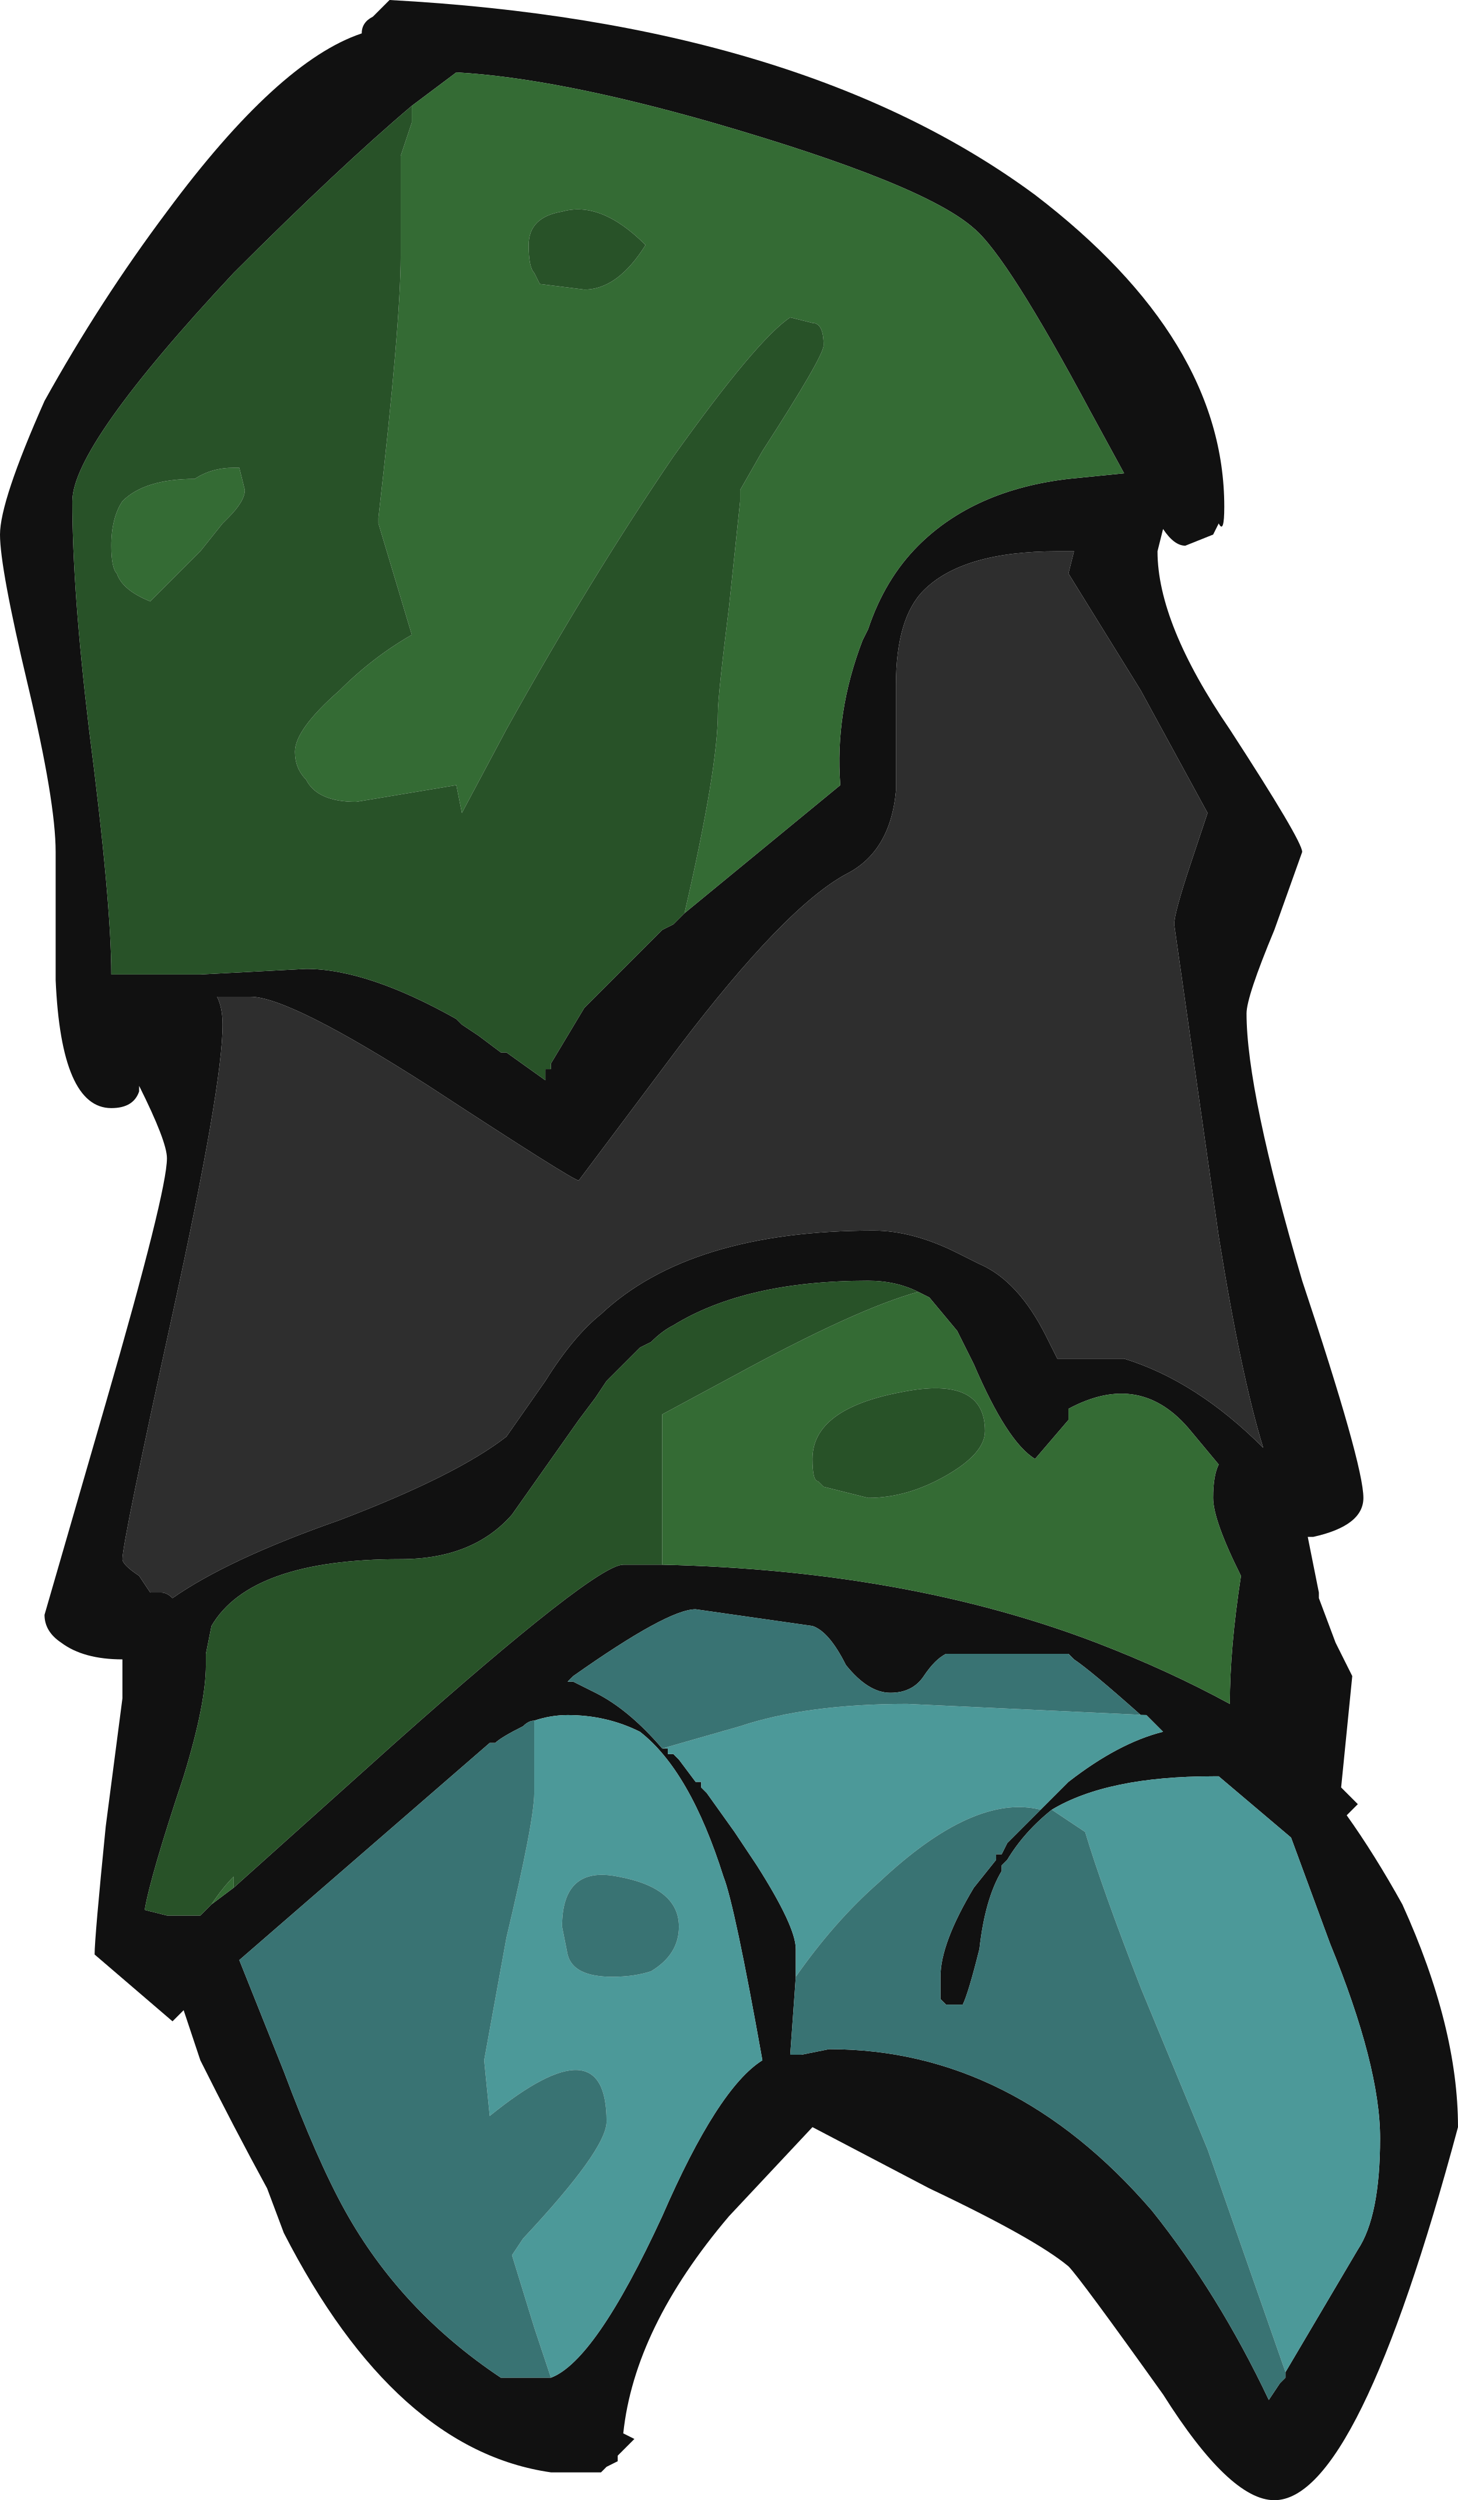 <?xml version="1.0" encoding="UTF-8" standalone="no"?>
<svg xmlns:ffdec="https://www.free-decompiler.com/flash" xmlns:xlink="http://www.w3.org/1999/xlink" ffdec:objectType="shape" height="22.45px" width="13.1px" xmlns="http://www.w3.org/2000/svg">
  <g transform="matrix(1.0, 0.0, 0.0, 1.0, 0.65, 1.2)">
    <path d="M5.5 7.0 L6.9 5.85 Q6.85 5.2 7.1 4.55 L7.15 4.45 Q7.3 4.0 7.6 3.7 8.1 3.2 8.95 3.1 L9.45 3.05 9.15 2.5 Q8.4 1.1 8.1 0.85 7.65 0.45 5.75 -0.1 4.35 -0.5 3.45 -0.55 L3.05 -0.25 Q2.4 0.3 1.45 1.25 0.0 2.8 0.0 3.3 0.0 4.1 0.15 5.35 0.35 6.9 0.35 7.55 L1.15 7.55 2.1 7.5 Q2.65 7.5 3.45 7.95 L3.5 8.0 3.65 8.1 3.85 8.25 3.9 8.25 4.25 8.5 4.25 8.4 4.3 8.4 4.3 8.35 4.6 7.85 5.3 7.15 5.4 7.1 5.5 7.0 M2.7 -1.05 Q2.8 -1.15 2.85 -1.2 6.55 -1.0 8.65 0.55 10.35 1.85 10.35 3.35 10.35 3.6 10.3 3.5 L10.25 3.6 10.0 3.7 Q9.9 3.7 9.8 3.55 L9.75 3.75 Q9.75 4.4 10.4 5.35 11.05 6.35 11.05 6.45 L10.8 7.15 Q10.55 7.75 10.55 7.9 10.55 8.6 11.05 10.3 11.6 11.95 11.6 12.25 11.6 12.5 11.15 12.6 L11.1 12.6 11.2 13.1 11.2 13.15 11.35 13.55 11.5 13.85 11.4 14.85 11.55 15.0 11.45 15.1 Q11.7 15.45 11.95 15.9 12.45 17.0 12.45 17.9 11.55 21.25 10.8 21.25 10.4 21.25 9.8 20.3 9.05 19.25 8.95 19.15 8.65 18.9 7.7 18.45 L6.65 17.9 5.9 18.7 Q5.05 19.7 4.95 20.65 L5.05 20.7 4.9 20.85 4.9 20.9 4.8 20.95 4.75 21.0 4.3 21.0 Q2.9 20.8 1.9 18.85 L1.75 18.45 Q1.45 17.9 1.15 17.3 L1.0 16.85 0.9 16.95 0.2 16.35 Q0.2 16.2 0.3 15.2 L0.45 14.05 0.45 13.7 Q0.1 13.7 -0.1 13.55 -0.25 13.45 -0.25 13.3 L0.3 11.4 Q0.85 9.5 0.85 9.2 0.85 9.05 0.6 8.55 L0.6 8.6 Q0.55 8.75 0.35 8.75 -0.1 8.75 -0.15 7.6 L-0.15 6.45 Q-0.15 6.0 -0.4 4.95 -0.65 3.9 -0.65 3.6 -0.65 3.3 -0.25 2.4 0.25 1.5 0.85 0.7 1.85 -0.65 2.6 -0.9 2.6 -1.0 2.7 -1.05 M7.4 4.95 L7.4 5.9 Q7.35 6.45 6.95 6.65 6.4 6.95 5.45 8.2 L4.55 9.4 Q4.5 9.4 3.2 8.55 1.95 7.75 1.6 7.75 L1.3 7.75 Q1.35 7.85 1.35 8.0 1.35 8.55 0.9 10.6 0.45 12.65 0.45 12.8 0.45 12.85 0.6 12.95 L0.7 13.1 0.8 13.1 Q0.85 13.1 0.9 13.15 1.4 12.8 2.4 12.45 3.45 12.05 3.9 11.7 L4.25 11.2 Q4.5 10.8 4.75 10.6 5.55 9.85 7.2 9.85 7.55 9.85 7.95 10.05 L8.15 10.15 Q8.5 10.3 8.75 10.8 L8.85 11.0 9.45 11.0 Q10.1 11.2 10.7 11.8 10.5 11.15 10.3 9.9 L9.9 7.1 Q9.9 7.0 10.05 6.55 L10.2 6.1 9.6 5.0 8.95 3.95 9.0 3.75 8.85 3.75 Q8.0 3.75 7.65 4.1 7.4 4.35 7.4 4.95 M7.6 10.4 Q7.4 10.3 7.15 10.3 6.05 10.3 5.4 10.7 5.3 10.75 5.2 10.85 L5.1 10.9 4.8 11.2 4.7 11.35 4.55 11.55 3.95 12.4 Q3.6 12.8 2.95 12.8 1.6 12.8 1.25 13.4 L1.2 13.65 1.2 13.75 Q1.2 14.1 1.0 14.75 0.7 15.65 0.65 15.95 L0.85 16.0 1.15 16.0 1.25 15.9 1.45 15.75 2.9 14.45 Q4.7 12.85 4.95 12.85 L5.3 12.85 Q7.5 12.9 9.2 13.55 9.85 13.8 10.4 14.1 10.4 13.6 10.5 12.95 10.25 12.45 10.25 12.25 10.25 12.05 10.3 11.95 L10.05 11.65 Q9.6 11.1 8.95 11.45 L8.95 11.55 8.65 11.9 Q8.4 11.75 8.1 11.05 L7.95 10.75 7.7 10.45 7.6 10.4 M9.65 14.2 L9.6 14.2 Q9.15 13.8 9.0 13.7 L8.95 13.65 7.85 13.65 Q7.75 13.7 7.65 13.85 7.55 14.0 7.35 14.0 7.15 14.0 6.95 13.75 6.8 13.45 6.65 13.4 L5.6 13.25 Q5.35 13.25 4.5 13.85 L4.45 13.9 4.5 13.9 4.7 14.0 Q5.0 14.15 5.3 14.5 L5.35 14.5 5.35 14.55 5.4 14.55 5.45 14.6 5.6 14.8 5.65 14.8 5.65 14.85 5.7 14.9 5.95 15.25 6.15 15.55 Q6.5 16.1 6.5 16.3 L6.5 16.55 6.45 17.25 6.55 17.25 6.8 17.2 Q8.45 17.2 9.7 18.65 10.3 19.4 10.75 20.35 L10.85 20.2 10.9 20.15 10.9 20.1 11.55 19.0 Q11.75 18.7 11.75 18.0 11.75 17.35 11.3 16.25 L10.95 15.3 10.3 14.75 10.25 14.75 Q9.3 14.75 8.8 15.05 8.55 15.25 8.4 15.5 L8.35 15.55 8.35 15.6 Q8.2 15.85 8.15 16.3 8.05 16.7 8.0 16.8 L7.85 16.8 7.8 16.75 Q7.8 16.7 7.8 16.55 7.8 16.25 8.1 15.75 L8.3 15.5 8.3 15.45 8.35 15.45 8.4 15.35 8.7 15.05 8.95 14.8 Q9.4 14.45 9.8 14.35 L9.65 14.2 M4.3 20.15 Q4.7 20.0 5.3 18.7 5.8 17.55 6.2 17.3 5.95 15.9 5.85 15.65 5.55 14.7 5.1 14.35 4.8 14.2 4.45 14.2 4.3 14.2 4.15 14.25 4.1 14.25 4.05 14.3 3.85 14.4 3.8 14.45 L3.75 14.45 1.5 16.4 1.9 17.4 Q2.2 18.2 2.45 18.65 2.95 19.55 3.85 20.15 L4.3 20.15" fill="#111111" fill-rule="evenodd" stroke="none"/>
    <path d="M7.4 4.95 Q7.4 4.35 7.65 4.1 8.0 3.75 8.85 3.75 L9.0 3.75 8.95 3.95 9.6 5.0 10.2 6.1 10.05 6.55 Q9.9 7.0 9.9 7.1 L10.3 9.9 Q10.5 11.15 10.7 11.8 10.1 11.2 9.45 11.0 L8.85 11.0 8.75 10.8 Q8.5 10.3 8.15 10.15 L7.95 10.05 Q7.55 9.85 7.2 9.85 5.55 9.85 4.75 10.6 4.5 10.8 4.25 11.2 L3.9 11.7 Q3.45 12.05 2.4 12.45 1.4 12.8 0.9 13.15 0.85 13.1 0.8 13.1 L0.7 13.1 0.6 12.95 Q0.45 12.85 0.45 12.8 0.45 12.65 0.9 10.6 1.35 8.55 1.35 8.0 1.35 7.85 1.3 7.75 L1.6 7.75 Q1.95 7.75 3.2 8.55 4.5 9.4 4.55 9.4 L5.45 8.2 Q6.4 6.95 6.95 6.65 7.35 6.45 7.4 5.9 L7.4 4.95" fill="#2e2e2e" fill-rule="evenodd" stroke="none"/>
    <path d="M3.05 -0.25 L3.45 -0.55 Q4.35 -0.5 5.75 -0.1 7.65 0.45 8.1 0.85 8.4 1.1 9.15 2.5 L9.45 3.05 8.95 3.1 Q8.1 3.2 7.6 3.7 7.3 4.0 7.15 4.45 L7.1 4.55 Q6.85 5.2 6.9 5.85 L5.5 7.0 Q5.8 5.7 5.8 5.2 5.8 5.05 5.9 4.25 L6.0 3.3 6.0 3.2 6.2 2.85 Q6.75 2.0 6.75 1.9 6.75 1.7 6.65 1.7 L6.45 1.65 Q6.15 1.85 5.4 2.9 4.65 4.0 3.9 5.35 L3.5 6.1 3.45 5.85 2.55 6.0 Q2.2 6.0 2.1 5.8 2.0 5.7 2.0 5.55 2.0 5.35 2.4 5.0 2.7 4.7 3.05 4.5 L2.75 3.5 2.75 3.45 Q2.95 1.7 2.95 1.1 L2.95 0.2 3.05 -0.1 3.05 -0.25 M4.2 1.35 L4.6 1.4 Q4.9 1.4 5.15 1.0 4.75 0.6 4.4 0.7 4.1 0.75 4.1 1.0 4.1 1.2 4.15 1.25 L4.2 1.35 M1.4 3.45 L1.35 3.5 1.15 3.75 0.7 4.2 Q0.45 4.1 0.4 3.95 0.35 3.9 0.35 3.7 0.35 3.45 0.45 3.3 0.65 3.1 1.1 3.1 1.25 3.0 1.45 3.0 L1.5 3.0 1.55 3.2 Q1.55 3.3 1.4 3.45 M1.25 15.9 Q1.35 15.75 1.45 15.65 L1.45 15.75 1.25 15.9 M5.3 12.85 L5.3 11.5 5.95 11.15 Q7.05 10.55 7.6 10.4 L7.7 10.45 7.95 10.75 8.1 11.05 Q8.4 11.75 8.65 11.9 L8.95 11.55 8.95 11.45 Q9.6 11.1 10.05 11.65 L10.3 11.95 Q10.25 12.05 10.25 12.25 10.25 12.45 10.5 12.95 10.4 13.6 10.4 14.1 9.85 13.8 9.2 13.55 7.5 12.9 5.3 12.85 M7.85 12.05 Q8.2 11.85 8.2 11.65 8.2 11.15 7.45 11.3 6.65 11.45 6.65 11.9 6.65 12.1 6.7 12.1 L6.75 12.15 7.15 12.25 Q7.5 12.25 7.85 12.05" fill="#346b34" fill-rule="evenodd" stroke="none"/>
    <path d="M3.05 -0.25 L3.05 -0.1 2.95 0.2 2.95 1.1 Q2.95 1.7 2.75 3.45 L2.75 3.5 3.05 4.5 Q2.7 4.7 2.4 5.0 2.0 5.35 2.0 5.55 2.0 5.7 2.1 5.8 2.2 6.0 2.55 6.0 L3.45 5.85 3.5 6.1 3.9 5.35 Q4.65 4.0 5.4 2.9 6.15 1.85 6.45 1.65 L6.65 1.7 Q6.75 1.7 6.75 1.9 6.75 2.0 6.2 2.85 L6.0 3.2 6.0 3.3 5.9 4.25 Q5.8 5.05 5.8 5.2 5.8 5.7 5.5 7.0 L5.4 7.1 5.3 7.15 4.6 7.85 4.3 8.35 4.3 8.4 4.25 8.4 4.25 8.5 3.9 8.25 3.85 8.25 3.65 8.1 3.5 8.0 3.45 7.95 Q2.65 7.5 2.1 7.5 L1.15 7.55 0.35 7.55 Q0.35 6.9 0.15 5.35 0.0 4.1 0.0 3.3 0.0 2.8 1.45 1.25 2.4 0.3 3.05 -0.25 M4.2 1.35 L4.15 1.25 Q4.1 1.2 4.1 1.0 4.1 0.75 4.4 0.7 4.75 0.6 5.15 1.0 4.9 1.4 4.6 1.4 L4.2 1.35 M1.4 3.45 Q1.55 3.3 1.55 3.2 L1.5 3.0 1.45 3.0 Q1.25 3.0 1.1 3.1 0.65 3.1 0.45 3.3 0.35 3.45 0.35 3.7 0.35 3.9 0.4 3.95 0.45 4.1 0.7 4.2 L1.15 3.75 1.35 3.5 1.4 3.45 M1.25 15.9 L1.15 16.0 0.85 16.0 0.65 15.95 Q0.7 15.65 1.0 14.75 1.2 14.1 1.2 13.75 L1.2 13.65 1.25 13.4 Q1.6 12.8 2.95 12.8 3.6 12.8 3.95 12.4 L4.55 11.55 4.7 11.35 4.8 11.2 5.1 10.9 5.2 10.85 Q5.3 10.75 5.4 10.7 6.05 10.3 7.15 10.3 7.4 10.3 7.6 10.4 7.05 10.55 5.95 11.15 L5.3 11.5 5.3 12.85 4.95 12.85 Q4.7 12.85 2.9 14.45 L1.45 15.75 1.45 15.65 Q1.35 15.75 1.25 15.9 M7.85 12.05 Q7.5 12.25 7.15 12.25 L6.75 12.15 6.7 12.1 Q6.65 12.1 6.65 11.9 6.65 11.45 7.45 11.3 8.2 11.15 8.2 11.65 8.2 11.85 7.85 12.05" fill="#285228" fill-rule="evenodd" stroke="none"/>
    <path d="M5.3 14.5 L6.0 14.3 Q6.6 14.1 7.5 14.1 L9.65 14.2 9.8 14.35 Q9.4 14.45 8.95 14.8 L8.7 15.05 Q8.1 14.9 7.25 15.7 6.85 16.05 6.5 16.55 L6.5 16.3 Q6.5 16.1 6.15 15.55 L5.95 15.25 5.7 14.9 5.65 14.85 5.65 14.8 5.6 14.8 5.45 14.6 5.4 14.55 5.35 14.55 5.35 14.5 5.3 14.5 M8.8 15.05 Q9.3 14.75 10.25 14.75 L10.3 14.75 10.95 15.3 11.3 16.25 Q11.75 17.35 11.75 18.0 11.75 18.7 11.55 19.0 L10.9 20.1 10.2 18.1 9.6 16.65 Q9.25 15.75 9.1 15.25 8.95 15.15 8.8 15.05 M4.15 14.25 Q4.3 14.2 4.45 14.2 4.8 14.2 5.1 14.35 5.55 14.7 5.85 15.65 5.95 15.9 6.2 17.3 5.8 17.55 5.3 18.7 4.7 20.0 4.3 20.15 L4.15 19.7 3.95 19.05 4.05 18.9 Q4.8 18.1 4.8 17.85 4.8 16.95 3.75 17.8 L3.7 17.3 3.9 16.2 Q4.15 15.15 4.15 14.9 L4.15 14.25 M4.4 16.1 L4.45 16.35 Q4.5 16.55 4.85 16.55 5.05 16.55 5.2 16.5 5.45 16.35 5.45 16.1 5.45 15.75 4.9 15.65 4.4 15.55 4.4 16.1" fill="#4c9999" fill-rule="evenodd" stroke="none"/>
    <path d="M5.3 14.5 Q5.0 14.15 4.7 14.0 L4.5 13.9 4.45 13.9 4.5 13.85 Q5.35 13.25 5.6 13.25 L6.65 13.4 Q6.8 13.45 6.95 13.75 7.15 14.0 7.35 14.0 7.55 14.0 7.65 13.85 7.75 13.7 7.85 13.65 L8.95 13.65 9.0 13.7 Q9.15 13.8 9.6 14.2 L9.65 14.2 7.5 14.1 Q6.6 14.1 6.0 14.3 L5.3 14.5 M8.7 15.05 L8.4 15.35 8.35 15.45 8.3 15.45 8.3 15.5 8.1 15.75 Q7.8 16.25 7.8 16.55 7.8 16.7 7.8 16.75 L7.85 16.8 8.0 16.8 Q8.05 16.7 8.15 16.3 8.2 15.85 8.35 15.6 L8.35 15.55 8.4 15.5 Q8.55 15.25 8.8 15.05 8.95 15.15 9.1 15.25 9.25 15.75 9.6 16.65 L10.2 18.1 10.9 20.1 10.9 20.15 10.85 20.2 10.75 20.35 Q10.3 19.4 9.7 18.65 8.45 17.2 6.8 17.2 L6.55 17.25 6.45 17.25 6.5 16.55 Q6.85 16.05 7.25 15.7 8.1 14.9 8.7 15.05 M4.15 14.25 L4.15 14.9 Q4.15 15.15 3.9 16.2 L3.7 17.3 3.75 17.8 Q4.8 16.95 4.8 17.85 4.8 18.1 4.05 18.9 L3.95 19.05 4.15 19.7 4.3 20.15 3.85 20.15 Q2.95 19.55 2.45 18.65 2.2 18.2 1.9 17.4 L1.5 16.4 3.75 14.45 3.8 14.45 Q3.85 14.4 4.05 14.3 4.1 14.25 4.15 14.25 M4.4 16.1 Q4.4 15.55 4.9 15.65 5.45 15.75 5.45 16.1 5.45 16.35 5.2 16.5 5.05 16.55 4.85 16.55 4.5 16.55 4.45 16.35 L4.4 16.1" fill="#397373" fill-rule="evenodd" stroke="none"/>
  </g>
</svg>
